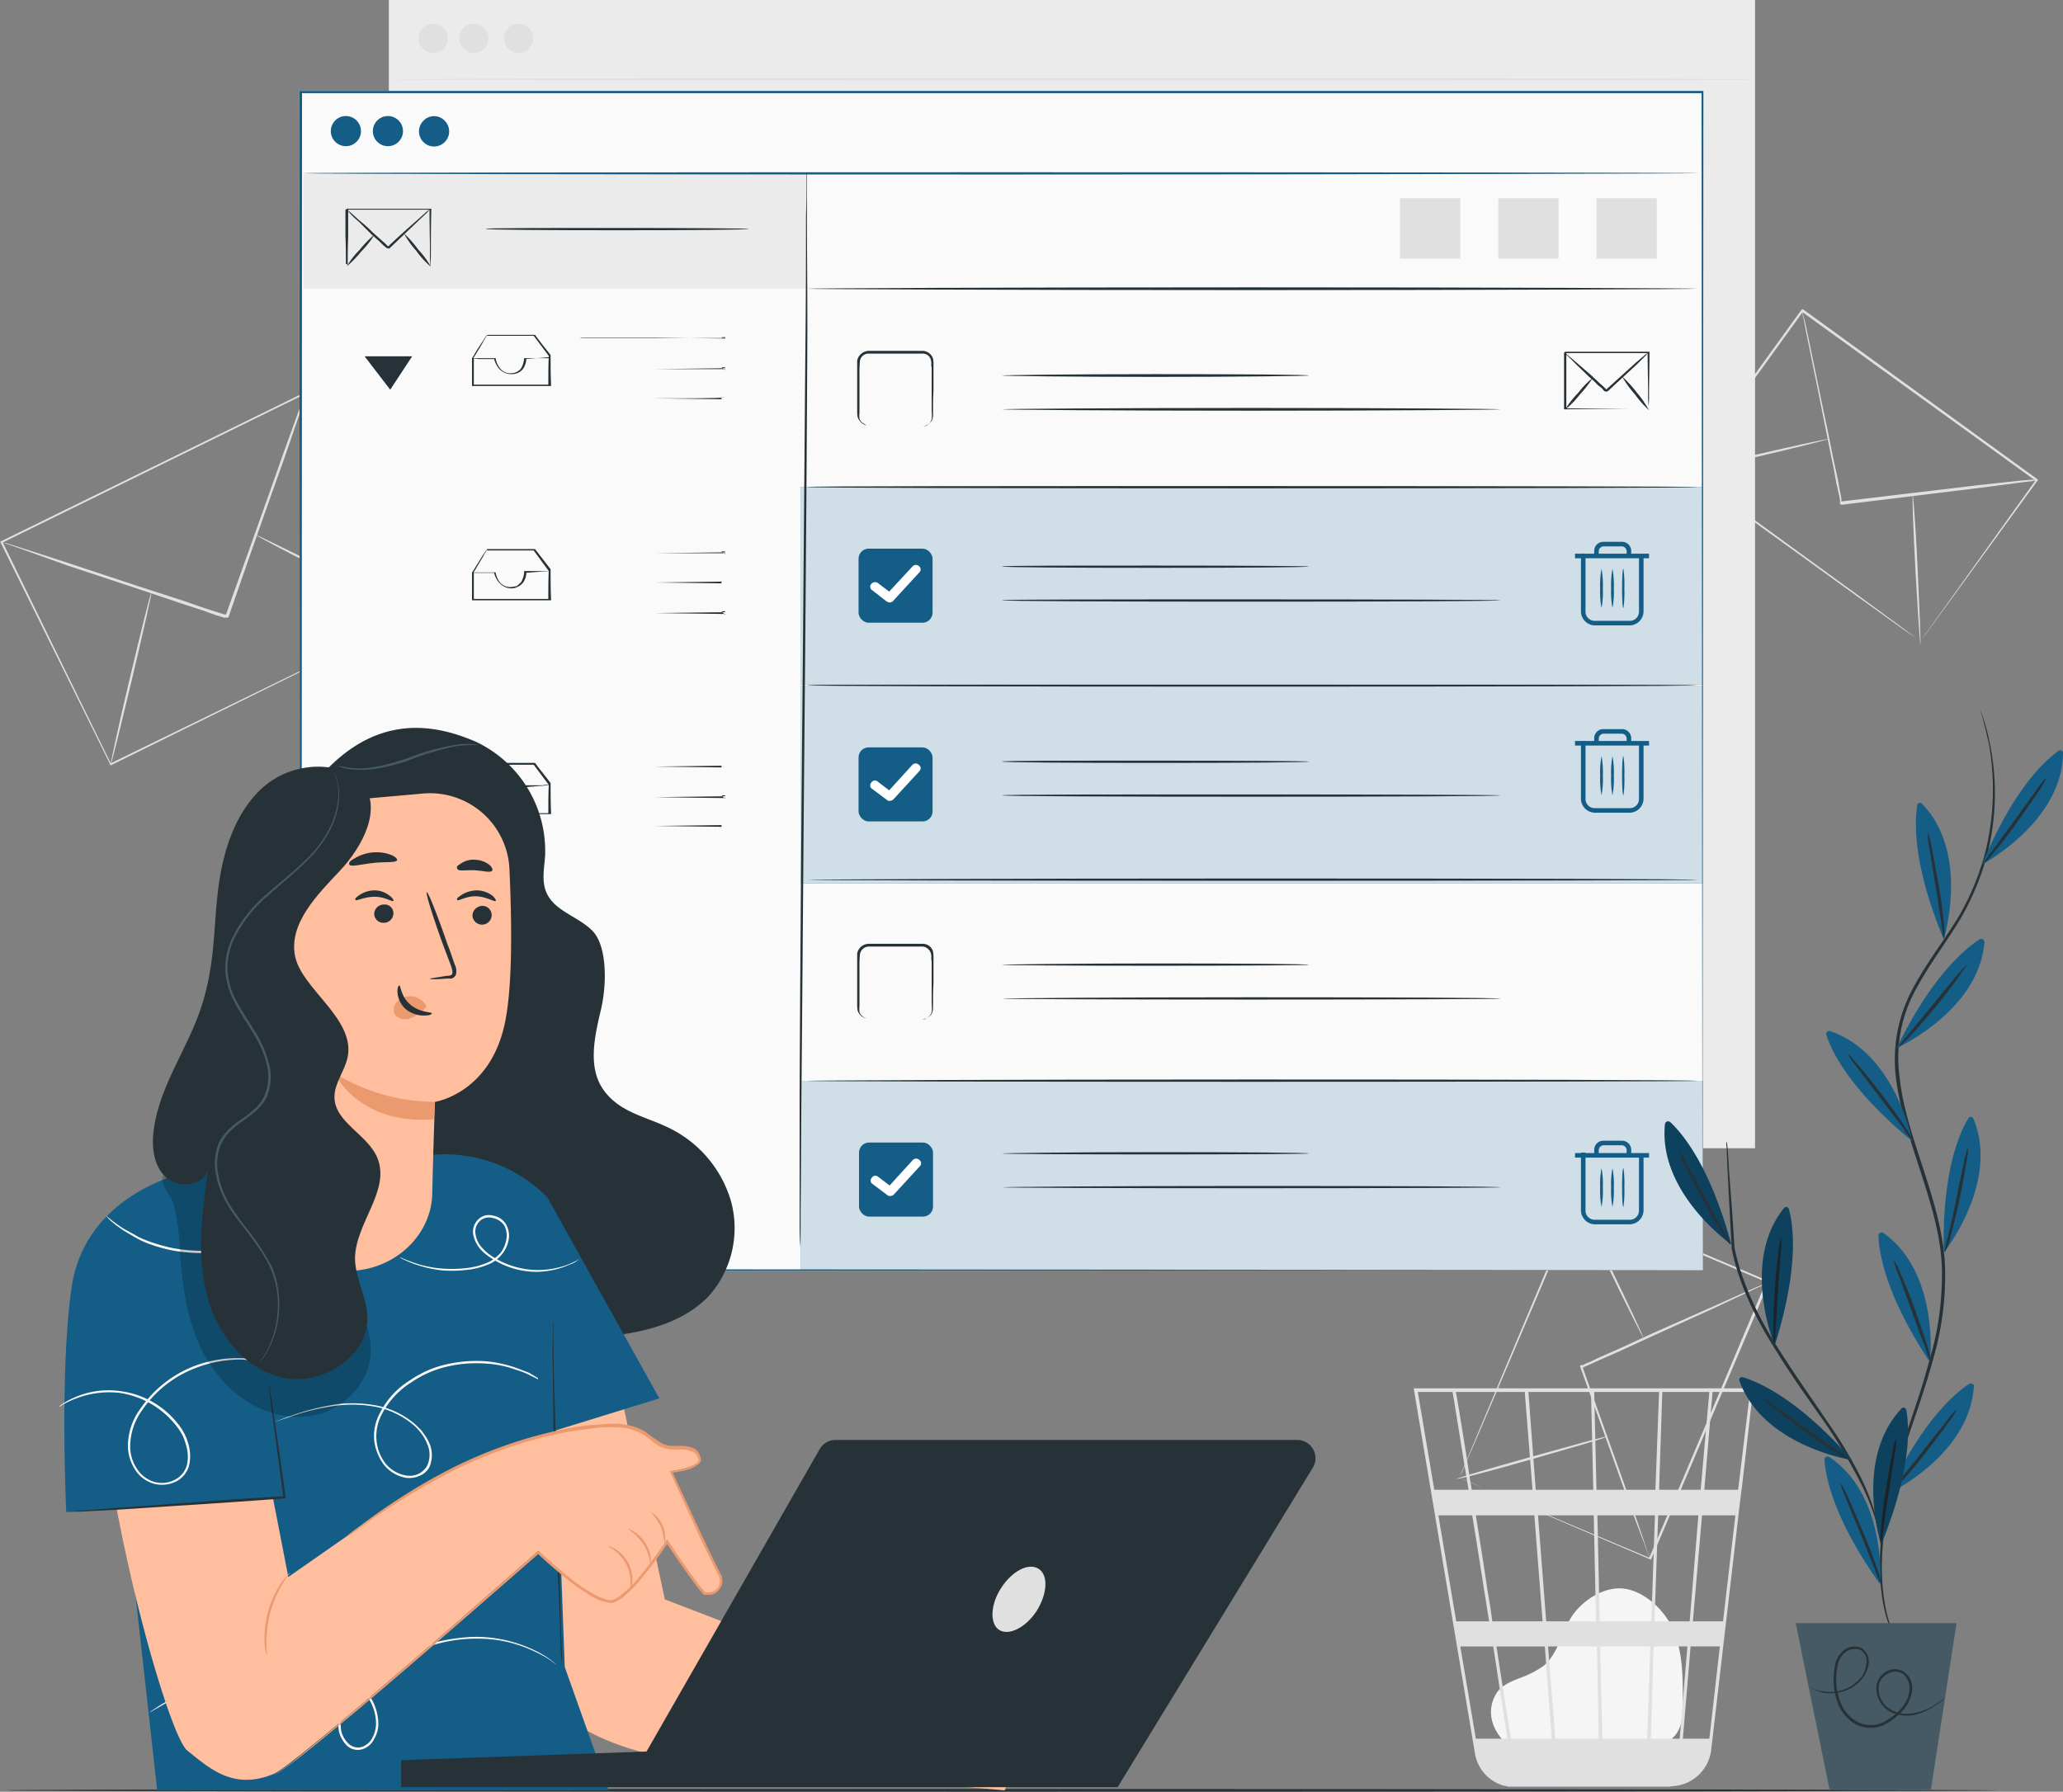 <svg xmlns="http://www.w3.org/2000/svg" viewBox="0 0 451.5 392.2"><rect x="0" y="0" width="451.5" height="392.2" fill="#808080" stroke="none"/><defs><style>.cls-1{fill:#f5f5f5;}.cls-2{fill:#e0e0e0;}.cls-3{fill:#ebebeb;}.cls-4{fill:#263238;}.cls-5{fill:#fafafa;}.cls-6{fill:#145d86;}.cls-7{opacity:0.8;}.cls-8{fill:#fff;}.cls-9{fill:#455a64;}.cls-10{fill:#ffbe9d;}.cls-11{fill:#eb996e;}.cls-12{opacity:0.2;}.cls-13{opacity:0.3;}</style></defs><g id="Layer_2" data-name="Layer 2"><g id="Plant"><path class="cls-1" d="M329.7,381.7c-1.6-1.4-5.1-5.7-2.4-10.7,1-1.9,3.1-2.8,5.1-3.6a21.9,21.9,0,0,0,5.5-2.8c3-2.6,3.8-6.9,5.8-10.3s6.6-6.8,11.1-6.6,9.5,4.4,11.5,9.3,2,10.1,2,15.3c.1,2.9-.1,6.2-2.2,8.1s-4.9,1.8-7.5,1.7l-28.3-.8"/><path class="cls-2" d="M383.8,303.9H309.4l13.4,79.9a8.8,8.8,0,0,0,6.4,7.1h.2l.7.2h35l1.8-.2a9,9,0,0,0,7.6-7.8l6.4-55.1.3-2.2h0l2.5-21.8Zm-14,51h-7.7l.8-23.2h8.8Zm2.7-23.2h7.3l-2.7,23.2h-6.6Zm-21.8,48.9-.5-20.2h11l-.7,20.2Zm-11.9-20.2h10.7l.4,20.2h-9.5Zm.8,20.2h-8.9c-.9-5.5-2-12.5-3.2-20.2h10.6Zm-1.2-25.7-1.8-23.2h12.2l.5,23.2Zm11.7,0-.5-23.2h12.6l-.8,23.2Zm-.7-28.8-.5-21.4h14.2l-.8,21.4Zm-.7,0H336.1l-1.6-21.4h13.7Zm-13.3,0H322.1c-.5-2.9-.9-5.7-1.3-8.3-1.4-8.6-1.9-11.9-2.2-13.1h15.1Zm.4,5.6,1.8,23.2h-11c-.3-2.4-.7-4.7-1.1-7.1-.8-5.5-1.7-11-2.5-16.1Zm-9.9,23.2h-7.2l-3.9-23.2h7.4C323.4,338.9,324.6,346.8,325.9,354.9Zm.9,5.5c1.1,7,2.1,13.9,3.1,20.2H323l-3.4-20.2Zm34.5,20.2.6-20.2h7.4l-1.7,20.2Zm1.8-54.5.7-21.4h10.3l-1.9,21.4Zm-45.2-21.4c.3,1.5,1.6,10,3.5,21.4h-7.5l-3.6-21.4Zm56.2,75.9h-5.8l1.7-20.2h6.4Zm6.3-54.5H373l1.8-21.4H383Z"/><path class="cls-2" d="M90.8,134.7l-.5-.9L89,131.2l-4.8-9.8L66.8,86.1h.3L.5,118.8h0v-.3c8.5,17.5,16.6,34,23.8,48.7h-.3l48-23.4L85.9,137l3.6-1.7,1-.5h0l-.9.5L86,137.1l-13.6,6.7L24.3,167.5h-.2v-.2L.1,118.7v-.2H.2L66.9,85.8h.2v.2c7.1,14.8,13.1,27,17.2,35.5l4.8,9.8c.5,1.2.9,2,1.2,2.6Z"/><path class="cls-2" d="M67,86v.3a6.4,6.4,0,0,0-.2.7c-.3.7-.6,1.7-1,2.9s-2.1,6.1-3.6,10.5c-3.2,8.9-7.5,21.1-12.2,34.7-.7.3-.2,0-.4.1h-.6l-.6-.2-1.3-.4-2.5-.9-4.9-1.6-9.2-3.1-15.7-5.2L4.2,120l-2.9-1-.7-.3h0l.8.2,2.9.9,10.5,3.4,15.7,5.2,9.3,3,4.9,1.7,2.5.8,1.3.4.6.2h.6c-.1.1.3-.1-.3.2,4.8-13.5,9.2-25.7,12.3-34.6l3.8-10.5L66.6,87l.3-.8A.3.3,0,0,1,67,86Z"/><path class="cls-2" d="M33.2,129.5c.1,0-1.8,8.6-4.3,19.1s-4.6,19-4.7,18.9,1.7-8.5,4.2-19S33,129.5,33.2,129.5Z"/><path class="cls-2" d="M91.5,135c-.1.2-8.1-3.8-17.9-8.7s-17.7-9.1-17.6-9.2,8,3.8,17.9,8.7S91.6,134.9,91.5,135Z"/><path class="cls-2" d="M420.3,140.4l.4-.7,1.4-1.9,5.1-7.1L445.6,105v.3L394.3,68.2h.3l-25.5,35.3V103l37,26.9,10.5,7.7,2.8,2.1.7.5.3.2-.3-.2-.7-.5-2.8-1.9-10.6-7.6-37.1-26.8h-.2v-.2l25.5-35.3.2-.2h.2l51.3,37.2.2.2H446l-18.7,25.7-5.2,7.1a19.4,19.4,0,0,1-1.4,1.8Z"/><path class="cls-2" d="M445.8,105.1l-.9.2-2.5.3-9.1,1.2L403,110.5l-.3-.2h0v-.8l-.2-1.1c-.2-.7-.3-1.4-.5-2.2s-.5-2.8-.8-4.2-1.1-5.4-1.6-7.9c-1-5-1.9-9.6-2.7-13.4L395,71.3a21.7,21.7,0,0,0-.5-2.5,6.2,6.2,0,0,1-.1-.9,6.6,6.6,0,0,1,.2.9,20.8,20.8,0,0,1,.6,2.4c.5,2.2,1.1,5.3,1.9,9.1s1.7,8.4,2.8,13.4c.5,2.5,1,5.2,1.6,7.9l.9,4.2a14.3,14.3,0,0,0,.4,2.2l.2,1.1v.8h0c-.1,0,.3.3-.3-.1l30.3-3.6,9.2-1,2.5-.2Z"/><path class="cls-2" d="M400.1,96.1c.1.1-7,1.9-15.6,3.9s-15.8,3.5-15.8,3.3,7-1.8,15.7-3.8S400.1,96,400.1,96.1Z"/><path class="cls-2" d="M420.3,141.1c-.1,0-.6-7.4-1.1-16.4s-.7-16.3-.6-16.4.7,7.4,1.1,16.4S420.4,141,420.3,141.1Z"/><path class="cls-2" d="M319.5,323.6l.8.3,2.2.9,8.4,3.5,30.3,12.8h-.3c7.2-16.8,16.1-37.9,25.7-60.7h.1v.3l-41.7-17.7h.3l-18.6,43.6c-2.3,5.4-4.1,9.6-5.4,12.5l-1.4,3.3-.4.9a.8.8,0,0,0-.1.3.8.8,0,0,1,.1-.3,4.6,4.6,0,0,0,.3-.9l1.4-3.3,5.2-12.4c4.5-10.8,10.9-26,18.5-43.9v-.2h.2L387,280.4h.2v.2h0c-9.7,22.8-18.6,43.8-25.8,60.6v.2h-.1l-30.4-13-8.3-3.6-2.2-.9Z"/><path class="cls-2" d="M361.1,341.3a.8.8,0,0,0-.1-.3,3.9,3.9,0,0,0-.2-.6c-.2-.6-.6-1.4-.9-2.4l-3.4-9c-2.7-7.7-6.5-18.2-10.7-29.9.3-.6.1-.1.2-.3h.5l.5-.3,1-.4,2.1-1,4.1-1.8,7.6-3.5,13.1-5.8,8.7-3.9,2.4-1,.7-.2h0l-.6.3-2.4,1.1-8.7,4.1-13,5.9-7.6,3.5-4.1,1.8-2,.9-1.1.5-.5.2-.3.2h-.2c0-.2-.2.3.1-.3,4.1,11.6,7.9,22.1,10.6,29.8,1.3,3.8,2.4,6.9,3.1,9.1s.7,1.9.9,2.5.1.4.2.6Z"/><path class="cls-2" d="M359.7,292.9c-.1,0-3.5-6.7-7.5-15s-7.2-15.1-7.1-15.2,3.5,6.7,7.5,15S359.8,292.8,359.7,292.9Z"/><path class="cls-2" d="M318.8,323.7c0-.1,7.3-2.3,16.3-4.8s16.4-4.6,16.5-4.4-7.3,2.3-16.3,4.9S318.9,323.9,318.8,323.7Z"/><rect class="cls-3" x="85.1" width="299" height="251.35"/><path class="cls-2" d="M85.7,17.4c0-.2,66.7-.3,148.9-.3s148.9.1,148.9.3-66.6.2-148.9.2S85.7,17.5,85.7,17.4Z"/><circle class="cls-2" cx="94.8" cy="8.4" r="3.2"/><circle class="cls-2" cx="103.7" cy="8.4" r="3.2"/><circle class="cls-2" cx="113.5" cy="8.4" r="3.2"/><path class="cls-4" d="M437.2,391.9c0,.2-97.6.3-217.9.3s-218-.1-218-.3,97.6-.3,218-.3S437.2,391.8,437.2,391.9Z"/><path class="cls-5" d="M372.6,278c0-1.8-.1-102.5-.2-257.9l.2.3H65.8l.3-.3c0,93.5-.1,181.6-.1,257.9l-.2-.2,306.8.2-306.8.3h-.2V278c0-76.3,0-164.4-.1-257.9v-.2H372.8v.2C372.7,175.5,372.6,276.2,372.6,278Z"/><rect class="cls-5" x="65.8" y="20.1" width="306.8" height="257.9"/><rect class="cls-3" x="66.4" y="37.9" width="110.2" height="25.25"/><path class="cls-4" d="M94.2,58.3a3.1,3.1,0,0,1-.1-.9V54.8c0-2.2-.1-5.3-.1-9.1l.2.2H75.9l.3-.3h0v6.4c-.1,2.1-.1,4.1-.1,6l-.2-.2h-.2v-.2c0-1.9,0-3.9-.1-6V45.9h0c-.2.3.4-.3.3-.2H94.4v.2c-.1,3.8-.1,7-.1,9.2s-.1,1.9-.1,2.5Z"/><path class="cls-4" d="M94.2,45.7l-.7.8-1.9,1.8-6.4,6.1c-.7,0-.2-.1-.3-.1h-.3l-.2-.2-.5-.4-.9-.9-1.7-1.5-2.8-2.8a17.7,17.7,0,0,1-1.9-1.8l-.7-.8.8.6,2,1.8a32.2,32.2,0,0,1,2.9,2.6l1.8,1.6.9.8.4.4.3.3h-.1c2.5-2.4,4.8-4.4,6.5-5.9l2-1.8Z"/><path class="cls-4" d="M82,51.3A20.2,20.2,0,0,1,79.1,55a24,24,0,0,1-3.2,3.3,18.3,18.3,0,0,1,2.8-3.6A25.7,25.7,0,0,1,82,51.3Z"/><path class="cls-4" d="M94.3,58.4a20.3,20.3,0,0,1-3.2-3.5,21.2,21.2,0,0,1-2.7-3.8,22.5,22.5,0,0,1,3.1,3.5A19.2,19.2,0,0,1,94.3,58.4Z"/><path class="cls-4" d="M163.9,50.1c0,.2-12.9.3-28.8.3s-28.8-.1-28.8-.3,12.9-.2,28.8-.2S163.9,50,163.9,50.1Z"/><rect class="cls-6" x="175.2" y="150.1" width="197.4" height="43.26"/><g class="cls-7"><rect class="cls-8" x="175.2" y="150.1" width="197.4" height="43.26"/></g><rect class="cls-6" x="187.9" y="163.6" width="16.2" height="16.21" rx="2.2"/><path class="cls-8" d="M194.7,175.3a.7.7,0,0,1-.6-.2l-3.2-2.4a.9.9,0,0,1-.2-1.4.9.9,0,0,1,1.4-.2l2.5,1.9,5.1-5.6a1,1,0,0,1,1.4,0,.9.9,0,0,1,.1,1.4l-5.7,6.2A1.1,1.1,0,0,1,194.7,175.3Z"/><rect class="cls-6" x="175.2" y="106.6" width="197.4" height="43.26"/><path class="cls-4" d="M371.4,150c0,.2-43.6.3-97.4.3s-97.4-.1-97.4-.3,43.6-.2,97.4-.2S371.4,149.9,371.4,150Z"/><rect class="cls-6" x="175.3" y="236.6" width="197.4" height="41.45"/><g class="cls-7"><rect class="cls-8" x="175.3" y="236.6" width="197.4" height="41.45"/></g><rect class="cls-6" x="188" y="250.1" width="16.2" height="16.21" rx="2.2"/><path class="cls-8" d="M194.8,261.8a.7.7,0,0,1-.6-.2l-3.2-2.4a.9.9,0,0,1-.2-1.4.9.9,0,0,1,1.4-.2l2.5,1.9,5.1-5.6a1,1,0,0,1,1.4,0,.9.9,0,0,1,.1,1.4l-5.7,6.2A1.1,1.1,0,0,1,194.8,261.8Z"/><g class="cls-7"><rect class="cls-8" x="175.2" y="106.6" width="197.4" height="43.26"/></g><rect class="cls-6" x="187.9" y="120.1" width="16.2" height="16.21" rx="2.2"/><path class="cls-8" d="M194.7,131.9l-.6-.2-3.2-2.5a.9.9,0,0,1-.2-1.4,1.1,1.1,0,0,1,1.4-.2l2.5,1.9,5.1-5.5a1,1,0,0,1,1.4-.1.9.9,0,0,1,.1,1.4l-5.7,6.2A1.2,1.2,0,0,1,194.7,131.9Z"/><path class="cls-6" d="M372.6,278c0-1.8-.1-102.5-.2-257.9l.2.3H65.8l.3-.3c0,93.5-.1,181.6-.1,257.9l-.2-.2,306.8.2-306.8.3h-.2V278c0-76.3,0-164.4-.1-257.9v-.2H372.8v.2C372.7,175.5,372.6,276.2,372.6,278Z"/><path class="cls-6" d="M66.4,37.9c0-.1,68.4-.2,152.8-.2s152.8.1,152.8.2-68.4.3-152.8.3S66.4,38.1,66.4,37.9Z"/><circle class="cls-6" cx="75.7" cy="28.7" r="3.3"/><circle class="cls-6" cx="84.9" cy="28.7" r="3.3"/><path class="cls-6" d="M97.3,26.4a3.3,3.3,0,1,1-4.6,0A3.2,3.2,0,0,1,97.3,26.4Z"/><path class="cls-4" d="M106.6,73.4c0-.1.2-.1.7-.1h9.8c1,1.4,2.2,2.9,3.4,4.4h0c0,2,0,4.2.1,6.5v.3H103.3V78.3h.1c.9-1.6,1.7-2.8,2.3-3.7s.8-1.3.9-1.2l-.2.3-.6,1c-.5,1-1.3,2.2-2.2,3.7h.1v6l-.2-.2h16.8l-.3.2c0-2.3,0-4.5.1-6.5h0l-3.3-4.4H106.6Z"/><path class="cls-4" d="M120.3,78.1c0,.1-.5.1-1.5.2l-3.8.3.2-.2a4.3,4.3,0,0,1-.7,2.3,3.1,3.1,0,0,1-1.1.9,3.7,3.7,0,0,1-4.1-.8,5.4,5.4,0,0,1-1.2-2.4l.3.2h-3.6c-.8-.1-1.3-.1-1.3-.2h5v.2a4.5,4.5,0,0,0,1,2.1,2.8,2.8,0,0,0,2.4,1,2.7,2.7,0,0,0,1.2-.3,2.8,2.8,0,0,0,.9-.7,5.2,5.2,0,0,0,.7-2.1v-.2h5.5Z"/><path class="cls-4" d="M157.9,73.9c0-.1.3-.1.8-.1V74H127c0-.1.4-.1,1.3-.1h15l15.4.2V74Z"/><path class="cls-4" d="M157.9,80.4h.8v.2l-15.4.2h15.4v.2Z"/><path class="cls-4" d="M157.9,87h.8c-2,.2-8.2.2-15.4.2h0l15.4.2h-.8Z"/><path class="cls-4" d="M106.6,120.2h10.5l3.4,4.4h0c0,2.1,0,4.3.1,6.6v.2H103.3v-6.2h.1l2.3-3.7q.8-1.2.9-1.2a1.1,1.1,0,0,0-.2.4,4.4,4.4,0,0,0-.6,1l-2.2,3.7h.1v6l-.2-.3h16.8l-.3.3c0-2.3,0-4.5.1-6.6v.2l-3.3-4.5H106.6Z"/><path class="cls-4" d="M120.3,124.9c0,.1-.5.2-1.5.2l-3.8.3.2-.2a3.9,3.9,0,0,1-.7,2.3,3.1,3.1,0,0,1-1.1.9,3.3,3.3,0,0,1-1.4.4,3.6,3.6,0,0,1-2.7-1.2,5,5,0,0,1-1.2-2.4l.3.2h-4.9c0-.1.5-.1,1.3-.1h3.7v.2a5,5,0,0,0,1,2.1,3,3,0,0,0,2.4.9l1.2-.2.9-.8a5.3,5.3,0,0,0,.7-2V125h5.5Z"/><path class="cls-4" d="M157.9,120.7h.8v.2l-15.4.2h15.4v.2Z"/><path class="cls-4" d="M157.9,127.3h.8l-15.4.2h0l15.4.2h-.8Z"/><path class="cls-4" d="M157.9,133.8h.8v.2l-15.4.2h0l15.4.2v.2Z"/><path class="cls-4" d="M106.6,167h10.5c1,1.4,2.2,2.8,3.4,4.4h0c0,2,0,4.2.1,6.5v.3H103.3V172h.1l2.3-3.6c.5-.9.8-1.3.9-1.3l-.2.4-.6,1-2.2,3.7h.1v6l-.2-.2h16.8l-.3.3c0-2.3,0-4.5.1-6.5h0l-3.3-4.4H106.6Z"/><path class="cls-4" d="M120.3,171.8l-1.5.2-3.8.3.2-.3a4.4,4.4,0,0,1-.7,2.4,4.8,4.8,0,0,1-1.1.9,3.7,3.7,0,0,1-4.1-.8,5.4,5.4,0,0,1-1.2-2.4h-3.3l-1.3-.2h5v.2a4.5,4.5,0,0,0,1,2.1,3.5,3.5,0,0,0,2.4,1l1.2-.3.9-.7a5.2,5.2,0,0,0,.7-2.1v-.2h4C119.8,171.7,120.3,171.7,120.3,171.8Z"/><path class="cls-4" d="M157.9,167.6h.8l-15.4.2h0l15.4.2h-.8Z"/><path class="cls-4" d="M157.9,174.1h.8v.2l-15.4.2h0l15.4.2v.2Z"/><path class="cls-4" d="M157.9,180.6h.8l-15.4.2h0l15.4.2h-.8Z"/><path class="cls-6" d="M356.7,136.9H349a3.1,3.1,0,0,1-3-3.1V121.2h1v12.6a2,2,0,0,0,2,2.1h7.7a2,2,0,0,0,2-2.1V121.6h1v12.2A3.1,3.1,0,0,1,356.7,136.9Z"/><rect class="cls-6" x="344.7" y="121.2" width="16.2" height="1"/><path class="cls-6" d="M349.9,121.7h-1v-1.1a2,2,0,0,1,2-2H355a2,2,0,0,1,2,2v.9h-1v-.9a1.1,1.1,0,0,0-1-1h-4.1a1.1,1.1,0,0,0-1,1Z"/><path class="cls-6" d="M350.5,133.1a19.3,19.3,0,0,1-.3-4.3,20.1,20.1,0,0,1,.3-4.3,20.1,20.1,0,0,1,.3,4.3A19.3,19.3,0,0,1,350.5,133.1Z"/><path class="cls-6" d="M352.9,133.1a19.3,19.3,0,0,1-.3-4.3,20.1,20.1,0,0,1,.3-4.3,20.1,20.1,0,0,1,.3,4.3A19.3,19.3,0,0,1,352.9,133.1Z"/><path class="cls-6" d="M355.3,133.1c-.2,0-.3-1.9-.3-4.3s.1-4.3.3-4.3a25.2,25.2,0,0,1,.2,4.3A24.2,24.2,0,0,1,355.3,133.1Z"/><path class="cls-6" d="M356.7,177.9H349a3.1,3.1,0,0,1-3-3.1V162.2h1v12.6a2,2,0,0,0,2,2.1h7.7a2,2,0,0,0,2-2.1V162.6h1v12.2A3.1,3.1,0,0,1,356.7,177.9Z"/><rect class="cls-6" x="344.7" y="162.2" width="16.2" height="1"/><path class="cls-6" d="M349.9,162.7h-1v-1.1a2,2,0,0,1,2-2H355a2,2,0,0,1,2,2v.9h-1v-.9a1.1,1.1,0,0,0-1-1h-4.1a1.1,1.1,0,0,0-1,1Z"/><path class="cls-6" d="M350.5,174.1a19.3,19.3,0,0,1-.3-4.3,20.1,20.1,0,0,1,.3-4.3,20.1,20.1,0,0,1,.3,4.3A19.3,19.3,0,0,1,350.5,174.1Z"/><path class="cls-6" d="M352.9,174.1a19.3,19.3,0,0,1-.3-4.3,20.1,20.1,0,0,1,.3-4.3,20.1,20.1,0,0,1,.3,4.3A19.3,19.3,0,0,1,352.9,174.1Z"/><path class="cls-6" d="M355.3,174.1c-.2,0-.3-1.9-.3-4.3s.1-4.3.3-4.3a25.2,25.2,0,0,1,.2,4.3A24.2,24.2,0,0,1,355.3,174.1Z"/><path class="cls-6" d="M356.7,268H349a3.1,3.1,0,0,1-3-3.1V252.3h1v12.6a2,2,0,0,0,2,2.1h7.7a2,2,0,0,0,2-2.1V252.7h1v12.2A3.1,3.1,0,0,1,356.7,268Z"/><rect class="cls-6" x="344.7" y="252.4" width="16.2" height="1"/><path class="cls-6" d="M349.9,252.9h-1v-1.2a2,2,0,0,1,2-2H355a2,2,0,0,1,2,2v.9h-1v-.9a1.1,1.1,0,0,0-1-1h-4.1a1.1,1.1,0,0,0-1,1Z"/><path class="cls-6" d="M350.5,264.2a19.3,19.3,0,0,1-.3-4.3,18.8,18.8,0,0,1,.3-4.2,18.8,18.8,0,0,1,.3,4.2A19.3,19.3,0,0,1,350.5,264.2Z"/><path class="cls-6" d="M352.9,264.2a19.3,19.3,0,0,1-.3-4.3,18.8,18.8,0,0,1,.3-4.2,18.8,18.8,0,0,1,.3,4.2A19.3,19.3,0,0,1,352.9,264.2Z"/><path class="cls-6" d="M355.3,264.2c-.2,0-.3-1.9-.3-4.3s.1-4.2.3-4.2a23.5,23.5,0,0,1,.2,4.2A24.2,24.2,0,0,1,355.3,264.2Z"/><path class="cls-4" d="M360.8,89.6v-.9a19.3,19.3,0,0,1-.1-2.6c0-2.2-.1-5.3-.1-9l.2.2H342.5c0,.1.5-.5.3-.2h0V89.6l-.3-.2h13.3l-13.3.2h-.2V77.3h0c-.3.2.3-.3.2-.3H361v.2c0,3.8-.1,6.9-.1,9.2a18.5,18.5,0,0,1-.1,2.5Z"/><path class="cls-4" d="M360.8,77.1l-.6.7-1.9,1.9-6.5,6h-.5l-.3-.2-.4-.5-1-.8a12.9,12.9,0,0,0-1.7-1.6l-2.8-2.7-1.9-1.9a3.6,3.6,0,0,1-.7-.7c.1-.1.3.2.8.6l2,1.7,3,2.6,1.7,1.6.9.8.5.5.2.2h-.1l6.5-5.9,2-1.7Z"/><path class="cls-4" d="M348.6,82.7a24.5,24.5,0,0,1-2.8,3.6,19.8,19.8,0,0,1-3.3,3.4,20.2,20.2,0,0,1,2.9-3.7A18.8,18.8,0,0,1,348.6,82.7Z"/><path class="cls-4" d="M360.9,89.8a22.5,22.5,0,0,1-3.1-3.5,21.5,21.5,0,0,1-2.8-3.9,26.3,26.3,0,0,1,3.2,3.5A24.1,24.1,0,0,1,360.9,89.8Z"/><path class="cls-4" d="M371.4,63.2c0,.1-43.6.3-97.4.3s-97.4-.2-97.4-.3,43.6-.3,97.4-.3S371.4,63.1,371.4,63.2Z"/><path class="cls-4" d="M371.4,106.6c0,.2-43.6.3-97.4.3s-97.4-.1-97.4-.3,43.6-.2,97.4-.2S371.4,106.5,371.4,106.6Z"/><path class="cls-4" d="M371.4,192.6c0,.1-43.6.2-97.4.2s-97.4-.1-97.4-.2,43.6-.3,97.4-.3S371.4,192.4,371.4,192.6Z"/><path class="cls-4" d="M371.4,236.6c0,.1-43.6.2-97.4.2s-97.4-.1-97.4-.2,43.6-.3,97.4-.3S371.4,236.4,371.4,236.6Z"/><path class="cls-4" d="M201.8,93.3h.6a1.9,1.9,0,0,0,1.3-1.1c.4-.6.2-1.6.2-2.7V81.2a5.3,5.3,0,0,0-.1-1.3,2.5,2.5,0,0,0-.1-1.2,1.8,1.8,0,0,0-1.7-1.3H190.1a1.9,1.9,0,0,0-1.9,1.6,29.1,29.1,0,0,0-.1,3v8.4a4.8,4.8,0,0,0,0,1.2,1.8,1.8,0,0,0,.6.9l.9.6h-.1a3,3,0,0,1-1.8-1.8,6.2,6.2,0,0,1-.1-1.3V78.9a2.7,2.7,0,0,1,2.5-2.1H202a2.5,2.5,0,0,1,2.2,1.7,5.7,5.7,0,0,1,.1,1.3v5.8c-.1,1.3-.1,2.6-.1,3.7v1.5a2.5,2.5,0,0,1-.3,1.3,2.6,2.6,0,0,1-1.4,1.1A1.2,1.2,0,0,1,201.8,93.3Z"/><path class="cls-4" d="M201.8,223.1h.6a2.7,2.7,0,0,0,1.3-1.1c.4-.7.2-1.6.2-2.7v-8.3a4.9,4.9,0,0,0-.1-1.2,2.5,2.5,0,0,0-.1-1.2,2.1,2.1,0,0,0-1.7-1.4H190.1a2,2,0,0,0-1.9,1.7,28.1,28.1,0,0,0-.1,2.9v8.4a5.6,5.6,0,0,0,0,1.3,1.8,1.8,0,0,0,.6.9,2,2,0,0,0,.9.5h-.1a2.4,2.4,0,0,1-1.1-.6,2.6,2.6,0,0,1-.7-1.1,6.6,6.6,0,0,1-.1-1.4V208.7a2.6,2.6,0,0,1,2.5-2.1H202a2.3,2.3,0,0,1,2.2,1.7,5.7,5.7,0,0,1,.1,1.3v5.7c-.1,1.4-.1,2.7-.1,3.8v1.5a2.8,2.8,0,0,1-.3,1.3,2.6,2.6,0,0,1-1.4,1.1Z"/><path class="cls-4" d="M175.1,274.3v-2.4c-.1-1.6-.1-3.9-.1-6.9V239.7c.1-21.4.3-51,.6-83.6s.5-62.1.7-83.5c.1-10.7.1-19.4.1-25.4.1-2.9.1-5.3.1-6.9V38.6a1.7,1.7,0,0,1,.1-.7v9.3c0,6,.1,14.7.1,25.4-.1,21.3-.3,50.9-.6,83.5s-.5,62.2-.7,83.6c-.1,10.6-.1,19.3-.2,25.3v6.9a12.8,12.8,0,0,0-.1,1.8Z"/><path class="cls-4" d="M286.5,124c0,.2-15.1.3-33.6.3s-33.6-.1-33.6-.3,15.1-.2,33.6-.2S286.5,123.9,286.5,124Z"/><path class="cls-4" d="M328.4,131.4c0,.2-24.4.3-54.5.3s-54.6-.1-54.6-.3,24.5-.2,54.6-.2S328.4,131.3,328.4,131.4Z"/><path class="cls-4" d="M286.5,211.2c0,.1-15.1.2-33.6.2s-33.6-.1-33.6-.2,15.1-.3,33.6-.3S286.5,211,286.5,211.2Z"/><path class="cls-4" d="M328.4,218.6c0,.1-24.4.2-54.5.2s-54.6-.1-54.6-.2,24.5-.3,54.6-.3S328.4,218.4,328.4,218.6Z"/><path class="cls-4" d="M286.5,82.2c0,.1-15.1.3-33.6.3s-33.6-.2-33.6-.3,15.1-.3,33.6-.3S286.5,82,286.5,82.2Z"/><path class="cls-4" d="M328.4,89.6c0,.1-24.4.3-54.5.3s-54.6-.2-54.6-.3,24.5-.3,54.6-.3S328.4,89.5,328.4,89.6Z"/><path class="cls-4" d="M286.5,166.7c0,.2-15.1.3-33.6.3s-33.6-.1-33.6-.3,15.1-.2,33.6-.2S286.5,166.6,286.5,166.7Z"/><path class="cls-4" d="M328.4,174.1c0,.2-24.4.3-54.5.3s-54.6-.1-54.6-.3,24.5-.2,54.6-.2S328.4,174,328.4,174.1Z"/><path class="cls-4" d="M286.5,252.5c0,.1-15.1.2-33.6.2s-33.6-.1-33.6-.2,15.1-.3,33.6-.3S286.5,252.3,286.5,252.5Z"/><path class="cls-4" d="M328.4,259.9c0,.1-24.4.2-54.5.2s-54.6-.1-54.6-.2,24.5-.3,54.6-.3S328.4,259.7,328.4,259.9Z"/><rect class="cls-2" x="349.4" y="43.4" width="13.2" height="13.21"/><rect class="cls-2" x="327.9" y="43.4" width="13.2" height="13.21"/><rect class="cls-2" x="306.4" y="43.4" width="13.2" height="13.21"/><polygon class="cls-4" points="79.8 78 85.4 85.3 90.2 78 79.8 78"/><path class="cls-4" d="M67.7,172.9c13-17.1,26.7-14.7,36.3-10.6a26.4,26.4,0,0,1,15.3,25c-.2,2.8-.8,5.6.3,8.1,1.8,4.1,7,5.2,10.1,8.4s3.2,11.4,1.8,17.3-2.9,12.6.6,17.5,9.2,5.8,14.1,8.2A25.9,25.9,0,0,1,160,263a22.4,22.4,0,0,1-4.7,20.5c-4.8,5.2-12.1,7.6-19.2,8.6a70.6,70.6,0,0,1-80.8-73.5"/><path class="cls-9" d="M104.6,163.1a31.6,31.6,0,0,0-4.6.2,60.5,60.5,0,0,0-10.7,3.2c-4.2,1.4-8.2,2.2-11.1,2a12.9,12.9,0,0,1-3.4-.5l-1.2-.5a23.7,23.7,0,0,0,4.6.7c2.8.1,6.8-.8,10.9-2.2a50.5,50.5,0,0,1,10.9-3,13.5,13.5,0,0,1,3.4-.1C104.2,163,104.7,163,104.6,163.1Z"/><path class="cls-10" d="M134.6,299.6c.5,1.5,10.9,50.5,10.9,50.5l78.9,30.3-4.5,11.5L152.3,386h0c-39.5-5.9-41.7-25.3-39.3-47l4.1-37.1Z"/><path class="cls-6" d="M21.2,273.1c8.1-12.3,20.5-19.4,31.8-23.3l41.5,3a31.5,31.5,0,0,1,25.3,9.3l3.8,102.8,9.6,27H34.4L21.2,273.1"/><path class="cls-5" d="M121.3,304.3H121c-.1-.2-.3-.3-.6-.5l-1.1-.9a10.1,10.1,0,0,1-1.6-1l-2-1a15.7,15.7,0,0,0-2.6-1,23.2,23.2,0,0,0-6.5-1.4,28.5,28.5,0,0,0-8.1.5,23.2,23.2,0,0,0-8.5,3.6,18.1,18.1,0,0,0-6.7,7.5,10.3,10.3,0,0,0-.9,5.2,9.8,9.8,0,0,0,2,5.1A7.5,7.5,0,0,0,89,323a4.4,4.4,0,0,0,4.4-2,5.6,5.6,0,0,0,.1-4.9,9.4,9.4,0,0,0-1.2-2.2,12.9,12.9,0,0,0-1.6-1.8,18.7,18.7,0,0,0-8.2-4.1,28.2,28.2,0,0,0-8.1-.4A49,49,0,0,0,63,310.3l-3.1,1-.8.3h0l.8-.3,3-1.1a52.5,52.5,0,0,1,11.5-2.9,28.9,28.9,0,0,1,8.2.4,18.5,18.5,0,0,1,8.4,4.2l.9.9a3.9,3.9,0,0,1,.8,1A8.6,8.6,0,0,1,94,316a6.5,6.5,0,0,1-.1,5.3,4.3,4.3,0,0,1-2.2,1.8,5.5,5.5,0,0,1-2.8.4,8,8,0,0,1-4.9-2.9,11,11,0,0,1-2.1-5.3,10.4,10.4,0,0,1,1-5.5,17.9,17.9,0,0,1,6.9-7.7,22.9,22.9,0,0,1,8.6-3.6,29.2,29.2,0,0,1,8.2-.5,28,28,0,0,1,6.6,1.5l2.6,1,2,1.2,1.6,1a4.5,4.5,0,0,1,1,.9l.7.5Z"/><polygon class="cls-6" points="119.8 262.1 144.3 306.1 117.1 314.5 119.8 262.1"/><path class="cls-4" d="M123.1,365.3c-.1,0-.1-.3-.1-.8s-.1-1.3-.2-2.2-.2-4.8-.3-8.2c-.3-6.8-.7-16.3-1-26.8s-.5-20-.5-26.8c-.1-3.5-.1-6.3,0-8.2v-3c.1,0,.1.3.1.8v2.2c0,2,.1,4.8.1,8.2.2,6.9.5,16.3.8,26.8s.5,19.9.7,26.8c.1,3.4.2,6.2.3,8.2v3Z"/><path class="cls-5" d="M127,275.5l-.6.4a5.2,5.2,0,0,1-1.7.9,18.5,18.5,0,0,1-7,1.6,18.1,18.1,0,0,1-10.2-3,11.6,11.6,0,0,1-2.4-2,7.1,7.1,0,0,1-1.5-3,3.7,3.7,0,0,1,.9-3.3,3.3,3.3,0,0,1,3.4-1,4,4,0,0,1,2.9,2,5,5,0,0,1,.5,3.4,6.9,6.9,0,0,1-1.4,3,7.8,7.8,0,0,1-2.4,2,16.7,16.7,0,0,1-5.6,1.5,28.2,28.2,0,0,1-5,.1,27.4,27.4,0,0,1-7-1.7l-1.8-.8c-.4-.2-.6-.4-.5-.4l.6.3,1.8.7a24.6,24.6,0,0,0,7,1.5,27.2,27.2,0,0,0,4.9-.1,16.3,16.3,0,0,0,5.4-1.5,10.1,10.1,0,0,0,2.3-1.9,7,7,0,0,0,1.2-2.8,4.8,4.8,0,0,0-.4-3.1,4.1,4.1,0,0,0-2.6-1.7,2.9,2.9,0,0,0-2.9.8,3.2,3.2,0,0,0-.8,2.9,5.3,5.3,0,0,0,1.3,2.7,10.7,10.7,0,0,0,2.3,2,18.3,18.3,0,0,0,10,3,18.7,18.7,0,0,0,6.9-1.3A20.5,20.5,0,0,0,127,275.5Z"/><path class="cls-5" d="M121.8,364.4l-.3-.2-.8-.6a20.9,20.9,0,0,0-3.3-1.9,28.7,28.7,0,0,0-13.5-3c-5.9,0-12.8,2-19.6,5.9a32.1,32.1,0,0,0-4.8,3.4,17.5,17.5,0,0,0-3.8,4.8,9.6,9.6,0,0,0-1,6.2,5.7,5.7,0,0,0,1.6,2.7,3,3,0,0,0,2.9.7,4.1,4.1,0,0,0,2.3-2,6.8,6.8,0,0,0,.8-3.1,10.4,10.4,0,0,0-1.9-5.9,15,15,0,0,0-4.4-4.3,18.4,18.4,0,0,0-5.5-2.1,31.3,31.3,0,0,0-11-.1,73.6,73.6,0,0,0-9.4,2,64.8,64.8,0,0,0-12.9,5.4l-3.3,1.9-.9.5-.3.2.3-.3.8-.5a30.6,30.6,0,0,1,3.3-2A64.1,64.1,0,0,1,50,366.6a72.4,72.4,0,0,1,9.4-2.2,35.2,35.2,0,0,1,11.2.1,16.8,16.8,0,0,1,5.6,2.2,14.8,14.8,0,0,1,4.6,4.4,11.2,11.2,0,0,1,2,6.2,6.3,6.3,0,0,1-.9,3.3,4.2,4.2,0,0,1-2.6,2.3,3.5,3.5,0,0,1-3.4-.8,6.9,6.9,0,0,1-1.7-3,10.5,10.5,0,0,1,1-6.5,17.2,17.2,0,0,1,3.9-4.9,32.3,32.3,0,0,1,5-3.5,40.3,40.3,0,0,1,19.8-5.9,29.8,29.8,0,0,1,13.6,3.2A19.5,19.5,0,0,1,121.8,364.4Z"/><path class="cls-10" d="M51.3,284.5c-3-15.3-24.7-15.9-28.5-.7a1.4,1.4,0,0,0-.2.7C17,308.4,35.9,379.1,41,383.2s10.2,8.7,18.9,5.1c5.1-2.1,57.9-48.8,57.9-48.8s12.2,11.7,16.3,10.7S146,337.1,146,337.1s7.5,11.4,8.5,11.5a2.8,2.8,0,0,0,3-4c-1-1.6-10.6-22.6-10.6-22.6s7.6-.9,6-3.4c0,0-.1-2.3-5.3-1.9s-5.1-5.4-14.6-4.8-29.3,3-57,24.3l-12.9,9Z"/><path class="cls-11" d="M76,336.2l.3-.3.9-.7,3.8-2.8A132.7,132.7,0,0,1,95.8,323a99,99,0,0,1,25.1-9.6,63.4,63.4,0,0,1,7.8-1.4l4.1-.3a15.5,15.5,0,0,1,4.3.2,10.7,10.7,0,0,1,4.1,1.5,39,39,0,0,0,3.6,2.5,5.1,5.1,0,0,0,2.1.6h2.2a6.7,6.7,0,0,1,2.4.4,2.6,2.6,0,0,1,1.7,1.8h0a2,2,0,0,1,.2,1.1,1.8,1.8,0,0,1-.7.8,6.4,6.4,0,0,1-1.8,1,25.7,25.7,0,0,1-4,.8l.2-.3,6.8,14.6c1.2,2.5,2.4,5.1,3.7,7.6.1.3.4.6.4,1a4.9,4.9,0,0,1,.1,1.2,3.5,3.5,0,0,1-1.2,2,2.9,2.9,0,0,1-2.2.6h-.6a.8.8,0,0,1-.4-.4l-.7-.8c-2.6-3.4-4.9-6.8-7.2-10.2h.4a95.4,95.4,0,0,1-5.9,7.9,22.6,22.6,0,0,1-3.4,3.5l-.9.8-1.1.6a2.5,2.5,0,0,1-1.2.4l-1.2-.2a13.2,13.2,0,0,1-4.3-2.1,32.8,32.8,0,0,1-3.8-2.7c-2.4-1.9-4.6-3.8-6.8-5.9h.4c-16.8,14.7-31.1,27.1-41.4,35.7-5.1,4.2-9.2,7.6-12.1,9.8l-3.4,2.4-1.2.7,1.2-.8,3.3-2.4c2.8-2.3,6.9-5.6,12-10,10.2-8.6,24.5-21,41.3-35.8h.3c2.1,2,4.4,4,6.7,5.8a32.8,32.8,0,0,0,3.8,2.7,15.6,15.6,0,0,0,4.1,2c1.5.6,2.8-.5,4-1.5a26.5,26.5,0,0,0,3.3-3.4c2.1-2.5,4-5.2,5.9-7.9l.2-.3.2.3c2.3,3.4,4.6,6.8,7.2,10.2l.7.8.3.3h.4a2.4,2.4,0,0,0,1.8-.5,2.6,2.6,0,0,0,.5-3.5l-3.7-7.6-6.7-14.7-.2-.3h.4a16.1,16.1,0,0,0,3.8-.8,5.4,5.4,0,0,0,1.7-.8,1.8,1.8,0,0,0,.5-.7,1.1,1.1,0,0,0-.2-.7h0a1.9,1.9,0,0,0-1.4-1.3,5.4,5.4,0,0,0-2.2-.4h-2.2a8.6,8.6,0,0,1-2.3-.6c-1.4-.7-2.4-1.8-3.7-2.6a13.2,13.2,0,0,0-3.9-1.5,28.1,28.1,0,0,0-8.2.2,63.4,63.4,0,0,0-7.8,1.3,96.8,96.8,0,0,0-25,9.5,151.8,151.8,0,0,0-14.9,9.2l-3.8,2.7-1,.7Z"/><path class="cls-11" d="M58.4,362.4a3.1,3.1,0,0,1-.2-.7q-.2-.7-.3-2.1a22.8,22.8,0,0,1,.8-6.9,21.8,21.8,0,0,1,2.9-6.3l1.3-1.6q.5-.6.6-.6c0,.1-.7.9-1.6,2.4a26,26,0,0,0-2.7,6.2,26.5,26.5,0,0,0-.9,6.8C58.3,361.3,58.5,362.4,58.4,362.4Z"/><path class="cls-6" d="M36.5,257.9c-.5.4-18.1,5.6-20.8,23.7S14.5,331,14.5,331l47.8-3.3L48.6,264.3Z"/><path class="cls-11" d="M138,347.7a7.8,7.8,0,0,1,0-1.7,8.6,8.6,0,0,0-1-3.7,9.2,9.2,0,0,0-2.5-2.9c-.8-.6-1.4-.8-1.3-.9s.6.1,1.5.6a8.2,8.2,0,0,1,2.8,3,7.8,7.8,0,0,1,.9,3.9A5.2,5.2,0,0,1,138,347.7Z"/><path class="cls-11" d="M142.4,342.3c-.2,0-.2-2.2-1.6-4.3a14.4,14.4,0,0,0-3.3-3.3c0-.1.5.1,1.3.6a7.8,7.8,0,0,1,2.4,2.4,8,8,0,0,1,1.2,3.2A5,5,0,0,1,142.4,342.3Z"/><path class="cls-11" d="M142.4,330.9l1,.7a7.2,7.2,0,0,1,2.2,5.1c0,.7-.1,1.2-.2,1.1a14.3,14.3,0,0,0-.8-3.7A16.6,16.6,0,0,0,142.4,330.9Z"/><path class="cls-5" d="M56.5,297.8h-1l-2.8-.2a27.2,27.2,0,0,0-10,1.9,24.8,24.8,0,0,0-11.6,9.2,13.6,13.6,0,0,0-2.6,8.3,8.8,8.8,0,0,0,1.4,4.4,6.9,6.9,0,0,0,3.6,2.9,6.1,6.1,0,0,0,4.6-.3,5.1,5.1,0,0,0,2.8-3.3,8.2,8.2,0,0,0-.2-4.4,10.2,10.2,0,0,0-1.9-3.9,19.3,19.3,0,0,0-12.6-7.5,20.2,20.2,0,0,0-10,1.4,20,20,0,0,0-2.5,1.2l-.6.4h-.2a13.5,13.5,0,0,1,3.2-1.9,18.2,18.2,0,0,1,10.1-1.5,19.1,19.1,0,0,1,13,7.5,11.6,11.6,0,0,1,2,4,9.3,9.3,0,0,1,.2,4.7,5.5,5.5,0,0,1-3.1,3.7,6.9,6.9,0,0,1-4.9.3,7.2,7.2,0,0,1-3.9-3.1A10,10,0,0,1,28,317a13.8,13.8,0,0,1,2.7-8.6A25.3,25.3,0,0,1,42.6,299a26.7,26.7,0,0,1,10.1-1.7A16.5,16.5,0,0,1,56.5,297.8Z"/><path class="cls-5" d="M54.8,271.9l-1.2.6-1.4.5-2,.5-2.5.5a25.8,25.8,0,0,1-2.9.3,38.8,38.8,0,0,1-6.6-.5,33.6,33.6,0,0,1-6.3-1.8,20.9,20.9,0,0,1-2.6-1.3l-2.2-1.3-1.7-1.2-1.2-1c-.6-.6-.9-.9-.9-1s1.4,1.3,4,2.9l2.2,1.2a14.5,14.5,0,0,0,2.5,1.2,36,36,0,0,0,6.3,1.8,37.7,37.7,0,0,0,6.5.5l2.8-.2,2.5-.4C53,272.6,54.8,271.8,54.8,271.9Z"/><path class="cls-4" d="M58.8,302.5a2.8,2.8,0,0,0,.1.5,11.5,11.5,0,0,0,.2,1.4c.2,1.2.5,3,.8,5.2.7,4.5,1.6,10.8,2.6,18.1v.3h-.3l-11.1.8-25.9,1.7-7.9.4H15.3l2.1-.2,7.8-.6,25.9-1.9,11.2-.7-.3.3c-.9-7.3-1.8-13.6-2.4-18.2-.3-2.2-.5-3.9-.6-5.2a11.5,11.5,0,0,1-.2-1.4Z"/><g class="cls-12"><path d="M35.6,257.4c-.4,1.7.9,3.3,1.8,4.8s1.7,6.5,1.9,9.8c.3,6.2.9,12.4,2.8,18.3a31,31,0,0,0,10.1,15.2c4.9,3.8,11.4,5.6,17.4,4.1s11-6.9,11.5-13-3.2-11.7-5.3-17.4a89.5,89.5,0,0,1-3.3-13.8c-1-4.6-2.2-9.2-4.6-13.3s-6.3-7.4-11-8.2-9.9,1.3-11.8,5.6"/></g><path class="cls-10" d="M58.7,176.7V182l-.4,79.6c0,9.3,7.9,16.7,17.8,16.6h0c10,0,18.3-7.6,18.5-16.9s.6-20.1.6-20.1,12.6-1.9,15.5-18.3c1.5-8.2,1.3-21.6.8-32.6a17.4,17.4,0,0,0-18.9-16.6Z"/><path class="cls-4" d="M107.6,200.3a2.1,2.1,0,0,1-2,2.1,2.1,2.1,0,0,1-2.2-2,2.2,2.2,0,0,1,2.1-2.1A2,2,0,0,1,107.6,200.3Z"/><path class="cls-4" d="M108.5,197.2c-.3.3-1.9-.9-4.2-1s-3.9,1.1-4.2.8.2-.6.9-1.1a6.5,6.5,0,0,1,3.4-1,5.9,5.9,0,0,1,3.3,1.1C108.4,196.6,108.6,197.1,108.5,197.2Z"/><path class="cls-4" d="M86.1,199.9A2.1,2.1,0,0,1,84,202a2,2,0,0,1-2.1-1.9A2.1,2.1,0,0,1,84,198,1.9,1.9,0,0,1,86.1,199.9Z"/><path class="cls-4" d="M86.1,197.2c-.2.3-1.8-.9-4.1-.9s-4,1-4.2.7.2-.6.9-1.1a6,6,0,0,1,3.4-1,5.3,5.3,0,0,1,3.2,1.2C86,196.6,86.2,197.1,86.1,197.2Z"/><path class="cls-4" d="M94.1,214.2l3.7-.6c.6,0,1.1-.1,1.2-.5s-.1-1.1-.3-1.7L97,206.9c-2.3-6.3-3.9-11.5-3.6-11.6s2.3,4.9,4.5,11.3c.6,1.5,1.1,3,1.6,4.5a3.2,3.2,0,0,1,.3,2.2,1.5,1.5,0,0,1-1,.9h-1C95.5,214.4,94.1,214.4,94.1,214.2Z"/><path class="cls-11" d="M95.2,241.2a42.2,42.2,0,0,1-22-6.3s5.2,11.4,21.7,10.1Z"/><path class="cls-11" d="M93,219.7a4.1,4.1,0,0,0-3.6-1.6,4.1,4.1,0,0,0-2.6,1.3,2.4,2.4,0,0,0-.3,2.8,3.1,3.1,0,0,0,3,.8,8.5,8.5,0,0,0,2.9-1.7,2.3,2.3,0,0,0,.7-.7.6.6,0,0,0,0-.8"/><path class="cls-4" d="M87.4,215.7c.3,0,.3,2.4,2.4,4.2s4.7,1.6,4.7,1.9-.6.5-1.7.5a6.3,6.3,0,0,1-4-1.4,5.4,5.4,0,0,1-1.8-3.6C86.9,216.3,87.2,215.7,87.4,215.7Z"/><path class="cls-4" d="M86.9,188.3c-.3.6-2.5.3-5.2.6s-4.9.9-5.2.4.2-.9,1.1-1.4a9.2,9.2,0,0,1,7.9-.8C86.5,187.5,87,188,86.9,188.3Z"/><path class="cls-4" d="M107.7,190.6c-.4.5-1.9,0-3.8-.1s-3.5.3-3.8-.3.1-.7.8-1.2a4.8,4.8,0,0,1,3.1-.8,5.5,5.5,0,0,1,3.1,1.1C107.7,189.8,107.9,190.4,107.7,190.6Z"/><path class="cls-4" d="M79.3,171.3c4.5,5.8,0,14.1-5,19.4s-11.2,11.6-9.7,18.7S77.7,223,76.1,231.3c-.6,3.1-2.9,5.7-2.9,8.8,0,5.6,7.3,8.2,9.4,13.4,2.9,7.1-4.8,14.2-4.9,21.9,0,4.3,2.5,8.4,2.7,12.7.3,8.9-10.1,15.5-18.8,13.4S46.9,291.1,45,282.4s-.7-17.8.6-26.6c-.8,3.8-6.5,4.5-9.3,1.9s-3.2-7-2.6-10.8c1.4-9.6,7.6-17.7,10.5-26.9s2.5-16.7,3.5-25,3.6-17.1,9.9-22.7,17.4-6.4,22.7.2"/><path class="cls-9" d="M56.8,298.4a.6.6,0,0,1,.2-.4l.6-.9a21.4,21.4,0,0,0,3.2-10.6,19.4,19.4,0,0,0-1.6-8.8c-1.3-3.1-3.6-6-6-9.2a38.7,38.7,0,0,1-3.6-5.1,20.3,20.3,0,0,1-2.3-6.1,12.5,12.5,0,0,1,.5-6.9,10.2,10.2,0,0,1,2.1-3,15.6,15.6,0,0,1,2.8-2.3c2-1.4,4.1-2.9,5.1-5.1a10.7,10.7,0,0,0,.5-7.3c-1.2-5-4.7-8.9-6.9-13.2a17.3,17.3,0,0,1-2.1-6.9,15.6,15.6,0,0,1,1.3-6.8,29.4,29.4,0,0,1,7.8-10.1c2.9-2.6,5.9-4.9,8.3-7.3a24.3,24.3,0,0,0,5.4-7.1,17.2,17.2,0,0,0,1.9-6.6,10.6,10.6,0,0,0-.4-4.3l-.5-1.4a7.7,7.7,0,0,1,.6,1.4,12,12,0,0,1,.5,4.3,17.7,17.7,0,0,1-1.8,6.7,26.9,26.9,0,0,1-5.5,7.3c-2.4,2.4-5.3,4.7-8.2,7.3A29.7,29.7,0,0,0,51,206a15.7,15.7,0,0,0-1.2,6.5,16.2,16.2,0,0,0,2,6.7c1.2,2.2,2.5,4.2,3.9,6.4a24.5,24.5,0,0,1,3.1,7,11.3,11.3,0,0,1-.5,7.7c-1.2,2.3-3.4,3.8-5.3,5.2a20.1,20.1,0,0,0-2.8,2.3,10.7,10.7,0,0,0-1.9,2.8,11.4,11.4,0,0,0-.5,6.6,19.5,19.5,0,0,0,2.2,6c1.1,1.8,2.3,3.5,3.5,5.1a48.8,48.8,0,0,1,6.1,9.2,21.5,21.5,0,0,1,1.5,9,20.9,20.9,0,0,1-1.4,6.8,26.9,26.9,0,0,1-2,3.9l-.7.9Z"/><path class="cls-4" d="M179.4,317.2l-37.9,66.2-53.7,1.9v5.9H244.6l42.7-69.9a4,4,0,0,0-3.4-6.1H182.8A4,4,0,0,0,179.4,317.2Z"/><path class="cls-2" d="M226.9,352.6c-2.4,3.7-6.1,5.5-8.2,4.2s-2-5.5.4-9.2,6-5.6,8.2-4.2S229.2,348.9,226.9,352.6Z"/><path class="cls-4" d="M415.9,361.3c.1,0,0-.2-.2-.5a9.3,9.3,0,0,0-.7-1.5,39.2,39.2,0,0,1-2-5.9c-1.3-5.2-1.8-13.3.2-22.8a124.1,124.1,0,0,1,4.2-15.4c1.8-5.4,3.9-11.2,5.6-17.4a66,66,0,0,0,2.7-20.1c-.2-7.1-2.3-14.2-4.6-21.3s-4.7-13.9-5.4-20.9a31,31,0,0,1,3.8-19.3c3.1-5.7,6.9-10.5,9.8-15.5a57.8,57.8,0,0,0,5.9-14.8,54.4,54.4,0,0,0,.3-23.1,40.8,40.8,0,0,0-2.4-8.1l.2.5.5,1.6c.4,1.4.9,3.4,1.5,6.1a57.5,57.5,0,0,1-.6,22.8,55.8,55.8,0,0,1-5.9,14.7c-2.9,4.9-6.8,9.8-9.9,15.5a32.7,32.7,0,0,0-4,19.7c.8,7,3.2,14,5.5,21.1s4.4,14,4.6,21a64.7,64.7,0,0,1-2.7,19.9c-1.6,6.2-3.7,12-5.5,17.4a123.9,123.9,0,0,0-4.1,15.5c-2,9.6-1.4,17.7,0,23a48.4,48.4,0,0,0,2.2,5.9l.8,1.4A1.2,1.2,0,0,0,415.9,361.3Z"/><path class="cls-6" d="M425.4,205.6s5.8-18.7-4.7-29.6a.6.6,0,0,0-1.1.3C419.1,179.4,418.4,188.8,425.4,205.6Z"/><path class="cls-4" d="M421.9,182.2a13,13,0,0,0,.4,3.5c.3,2.3.8,5.1,1.3,8.2s.9,5.9,1.3,8.3a18.8,18.8,0,0,0,.6,3.4,13.6,13.6,0,0,0-.1-3.5c-.2-2.1-.5-5.1-1.1-8.3s-1.1-6.1-1.5-8.2A21.7,21.7,0,0,0,421.9,182.2Z"/><path class="cls-6" d="M418.5,249.8s-3.6-19.3-18-24.1c-.5-.1-1,.3-.8.8C400.6,229.5,404.4,238.2,418.5,249.8Z"/><path class="cls-4" d="M404.4,230.7a20.7,20.7,0,0,0,2,2.9l5,6.6,5.1,6.7a16.3,16.3,0,0,0,2.1,2.8c.1-.1-.5-1.3-1.7-3.1s-2.9-4.2-4.9-6.8-3.8-4.9-5.2-6.5S404.5,230.6,404.4,230.7Z"/><path class="cls-6" d="M422.4,298.2s2.2-19.5-10.2-28.3a.7.7,0,0,0-1.1.5C411.2,273.6,412.3,283,422.4,298.2Z"/><path class="cls-4" d="M414.5,275.8a14.9,14.9,0,0,0,1,3.3c.9,2.3,1.8,4.9,2.9,7.9s2,5.6,2.9,7.8a27.6,27.6,0,0,0,1.2,3.3,10.9,10.9,0,0,0-.7-3.4c-.6-2.1-1.6-4.9-2.7-8s-2.2-5.8-3.1-7.8A16.2,16.2,0,0,0,414.5,275.8Z"/><path class="cls-6" d="M411.5,346.8s1.5-19.5-11.2-27.9a.7.7,0,0,0-1,.6C399.5,322.6,400.9,332,411.5,346.8Z"/><path class="cls-4" d="M402.8,324.8A21.4,21.4,0,0,0,404,328c.9,2.3,2,4.9,3.2,7.8s2.2,5.5,3.1,7.7a20.2,20.2,0,0,0,1.4,3.2,13.6,13.6,0,0,0-.9-3.4c-.7-2-1.7-4.8-3-7.8s-2.4-5.7-3.3-7.7S402.9,324.7,402.8,324.8Z"/><path class="cls-6" d="M433.8,189.2s17.4-9.1,17.7-24.2a.6.6,0,0,0-1-.6C447.9,166.2,440.8,172.3,433.8,189.2Z"/><path class="cls-4" d="M447.9,170.2a15.4,15.4,0,0,0-2.2,2.7l-4.9,6.8-4.9,6.7a20.7,20.7,0,0,0-2,2.9,16.8,16.8,0,0,0,2.4-2.6c1.4-1.6,3.2-4,5.1-6.6l4.8-6.9A19.8,19.8,0,0,0,447.9,170.2Z"/><path class="cls-6" d="M415.1,229.4s17.9-8,19.2-23.1a.7.7,0,0,0-1-.7C430.6,207.3,423.1,213,415.1,229.4Z"/><path class="cls-4" d="M430.4,211.3c-.1-.1-1,.9-2.4,2.5l-5.3,6.5-5.3,6.4c-1.4,1.7-2.2,2.7-2.1,2.8l2.5-2.4c1.5-1.6,3.4-3.8,5.5-6.3s3.9-4.9,5.1-6.6Z"/><path class="cls-6" d="M425.4,274.2s12.3-15.3,6.5-29.3a.6.6,0,0,0-1.1-.1C429.1,247.5,425,256,425.4,274.2Z"/><path class="cls-4" d="M430.7,251.1a21.7,21.7,0,0,0-.9,3.4c-.5,2.3-1.1,5.1-1.7,8.2s-1.3,5.8-1.8,8.1a19.1,19.1,0,0,0-.7,3.4,11.3,11.3,0,0,0,1.2-3.2c.6-2.1,1.3-5,2-8.2s1.2-6.1,1.5-8.2A12.5,12.5,0,0,0,430.7,251.1Z"/><path class="cls-6" d="M413.2,327s17.8-8.3,18.8-23.5c.1-.5-.5-.8-1-.6C428.4,304.6,420.9,310.4,413.2,327Z"/><path class="cls-4" d="M428.2,308.6c-.1-.1-1,.9-2.3,2.6l-5.2,6.6-5.2,6.5a20.3,20.3,0,0,0-2.1,2.8,23.5,23.5,0,0,0,2.5-2.5c1.4-1.5,3.4-3.8,5.4-6.4s3.8-4.9,5-6.7A13.1,13.1,0,0,0,428.2,308.6Z"/><path class="cls-4" d="M377.9,249.9c-.1,0-.1.1-.1.4s.1.8.1,1.3.1,2.7.2,4.7c.2,4.2.5,10,.9,17h0c1.3,7,4.9,14.9,9.8,22.5,3.5,5.7,7.2,10.8,10.5,15.5a117.5,117.5,0,0,1,7.8,13.1,47,47,0,0,1,3.7,9.5c.3,1.2.6,2.1.7,2.7l.3,1a6.7,6.7,0,0,0-.1-1c-.1-.6-.3-1.6-.6-2.7a51.7,51.7,0,0,0-3.5-9.8,97.3,97.3,0,0,0-7.8-13.1c-3.2-4.8-6.9-9.9-10.4-15.5-4.9-7.6-8.4-15.4-9.8-22.4h0c-.4-7-.9-12.8-1.2-17-.1-2-.2-3.6-.3-4.7s-.1-.9-.2-1.3Z"/><path class="cls-6" d="M388.4,294.5s-7.5-18.1,2-30a.6.6,0,0,1,1.1.2C392.4,267.8,393.9,277.1,388.4,294.5Z"/><path class="cls-4" d="M389.8,270.8a18.9,18.9,0,0,0-.6,3.5c-.3,2.1-.6,5-.8,8.3s-.3,6.2-.3,8.4a13.7,13.7,0,0,0,.2,3.4,16.6,16.6,0,0,0,.3-3.4c.2-2.4.3-5.2.5-8.4s.5-5.9.6-8.3A13.6,13.6,0,0,0,389.8,270.8Z"/><g class="cls-13"><path d="M388.4,294.5s-7.5-18.1,2-30a.6.6,0,0,1,1.1.2C392.4,267.8,393.9,277.1,388.4,294.5Z"/></g><path class="cls-6" d="M411.7,338.1s-6-18.6,4.4-29.7a.6.6,0,0,1,1.1.3C417.8,311.8,418.6,321.2,411.7,338.1Z"/><path class="cls-4" d="M415,314.7a13,13,0,0,0-.8,3.3c-.5,2.1-1,5-1.5,8.3a83.3,83.3,0,0,0-1,8.3,13.6,13.6,0,0,0-.1,3.5,18.9,18.9,0,0,0,.6-3.5c.3-2.3.7-5.1,1.2-8.2s.9-5.9,1.3-8.3A14.3,14.3,0,0,0,415,314.7Z"/><g class="cls-13"><path d="M411.7,338.1s-6-18.6,4.4-29.7a.6.6,0,0,1,1.1.3C417.8,311.8,418.6,321.2,411.7,338.1Z"/></g><path class="cls-6" d="M378.9,272.4s-16.1-11.3-14.5-26.4a.7.7,0,0,1,1.1-.4C367.8,247.7,374.1,254.7,378.9,272.4Z"/><g class="cls-13"><path d="M378.9,272.4s-16.1-11.3-14.5-26.4a.7.7,0,0,1,1.1-.4C367.8,247.7,374.1,254.7,378.9,272.4Z"/></g><path class="cls-4" d="M367.3,251.7a15.1,15.1,0,0,0,1.4,3.2c.9,1.9,2.2,4.6,3.8,7.4a81.2,81.2,0,0,0,4.2,7.3c1.1,1.8,1.9,2.9,2,2.8a21.3,21.3,0,0,0-1.6-3.1l-4-7.3-4-7.4A13,13,0,0,0,367.3,251.7Z"/><path class="cls-6" d="M405.3,319.6s-19.4-3-24.6-17.3a.6.6,0,0,1,.8-.8C384.5,302.4,393.3,305.9,405.3,319.6Z"/><g class="cls-13"><path d="M405.3,319.6s-19.4-3-24.6-17.3a.6.6,0,0,1,.8-.8C384.5,302.4,393.3,305.9,405.3,319.6Z"/></g><path class="cls-4" d="M385.8,306.1c-.1.1.9,1,2.6,2.3s4,3.1,6.7,5a77.9,77.9,0,0,0,7,4.7,14.2,14.2,0,0,0,3,1.6,15.7,15.7,0,0,0-2.7-2l-6.9-4.8-6.8-4.9A15.3,15.3,0,0,0,385.8,306.1Z"/><polygon class="cls-9" points="428.2 355.3 422.6 391.7 400.4 391.7 393 355.3 428.2 355.3"/><path class="cls-4" d="M396.2,369.3l.2.2.6.3a7.3,7.3,0,0,0,2.5.8,9.7,9.7,0,0,0,4-.4,8.4,8.4,0,0,0,4.4-3.2,6.4,6.4,0,0,0,1.1-3.1,3.6,3.6,0,0,0-1.5-3.1,3.7,3.7,0,0,0-3.8.3,5.5,5.5,0,0,0-2.1,3.4,18.4,18.4,0,0,0-.3,4.1,15.8,15.8,0,0,0,.9,4.2,9.6,9.6,0,0,0,2.6,3.7,6.8,6.8,0,0,0,4.3,1.7,6.9,6.9,0,0,0,4.4-1.3,13.2,13.2,0,0,0,3.3-2.9,7.9,7.9,0,0,0,1.7-4.1,4.3,4.3,0,0,0-1.6-3.8,3.7,3.7,0,0,0-3.9-.3,4.3,4.3,0,0,0-2.3,3,5.9,5.9,0,0,0,2.8,5.8,8.2,8.2,0,0,0,5.4.8,13.7,13.7,0,0,0,3.8-1.5l2.2-1.5c.4-.3.7-.5.6-.6l-.7.5-2.2,1.4a11.3,11.3,0,0,1-3.8,1.3,7,7,0,0,1-5-.8,5.2,5.2,0,0,1-2.6-5.3,3.7,3.7,0,0,1,2.1-2.6,3.1,3.1,0,0,1,3.3.2,4.2,4.2,0,0,1,1.3,3.4,6.7,6.7,0,0,1-1.5,3.7,12.2,12.2,0,0,1-3.2,2.8,6.6,6.6,0,0,1-4.1,1.2,6.4,6.4,0,0,1-3.9-1.6,8.1,8.1,0,0,1-2.4-3.4,14.3,14.3,0,0,1-.9-4.1,12.6,12.6,0,0,1,.3-3.9,4.7,4.7,0,0,1,1.8-3,3.2,3.2,0,0,1,3.2-.4,2.8,2.8,0,0,1,1.3,2.7,7,7,0,0,1-.9,2.9,8.9,8.9,0,0,1-4.2,3.1,9.1,9.1,0,0,1-3.9.4A7,7,0,0,1,396.2,369.3Z"/></g></g></svg>